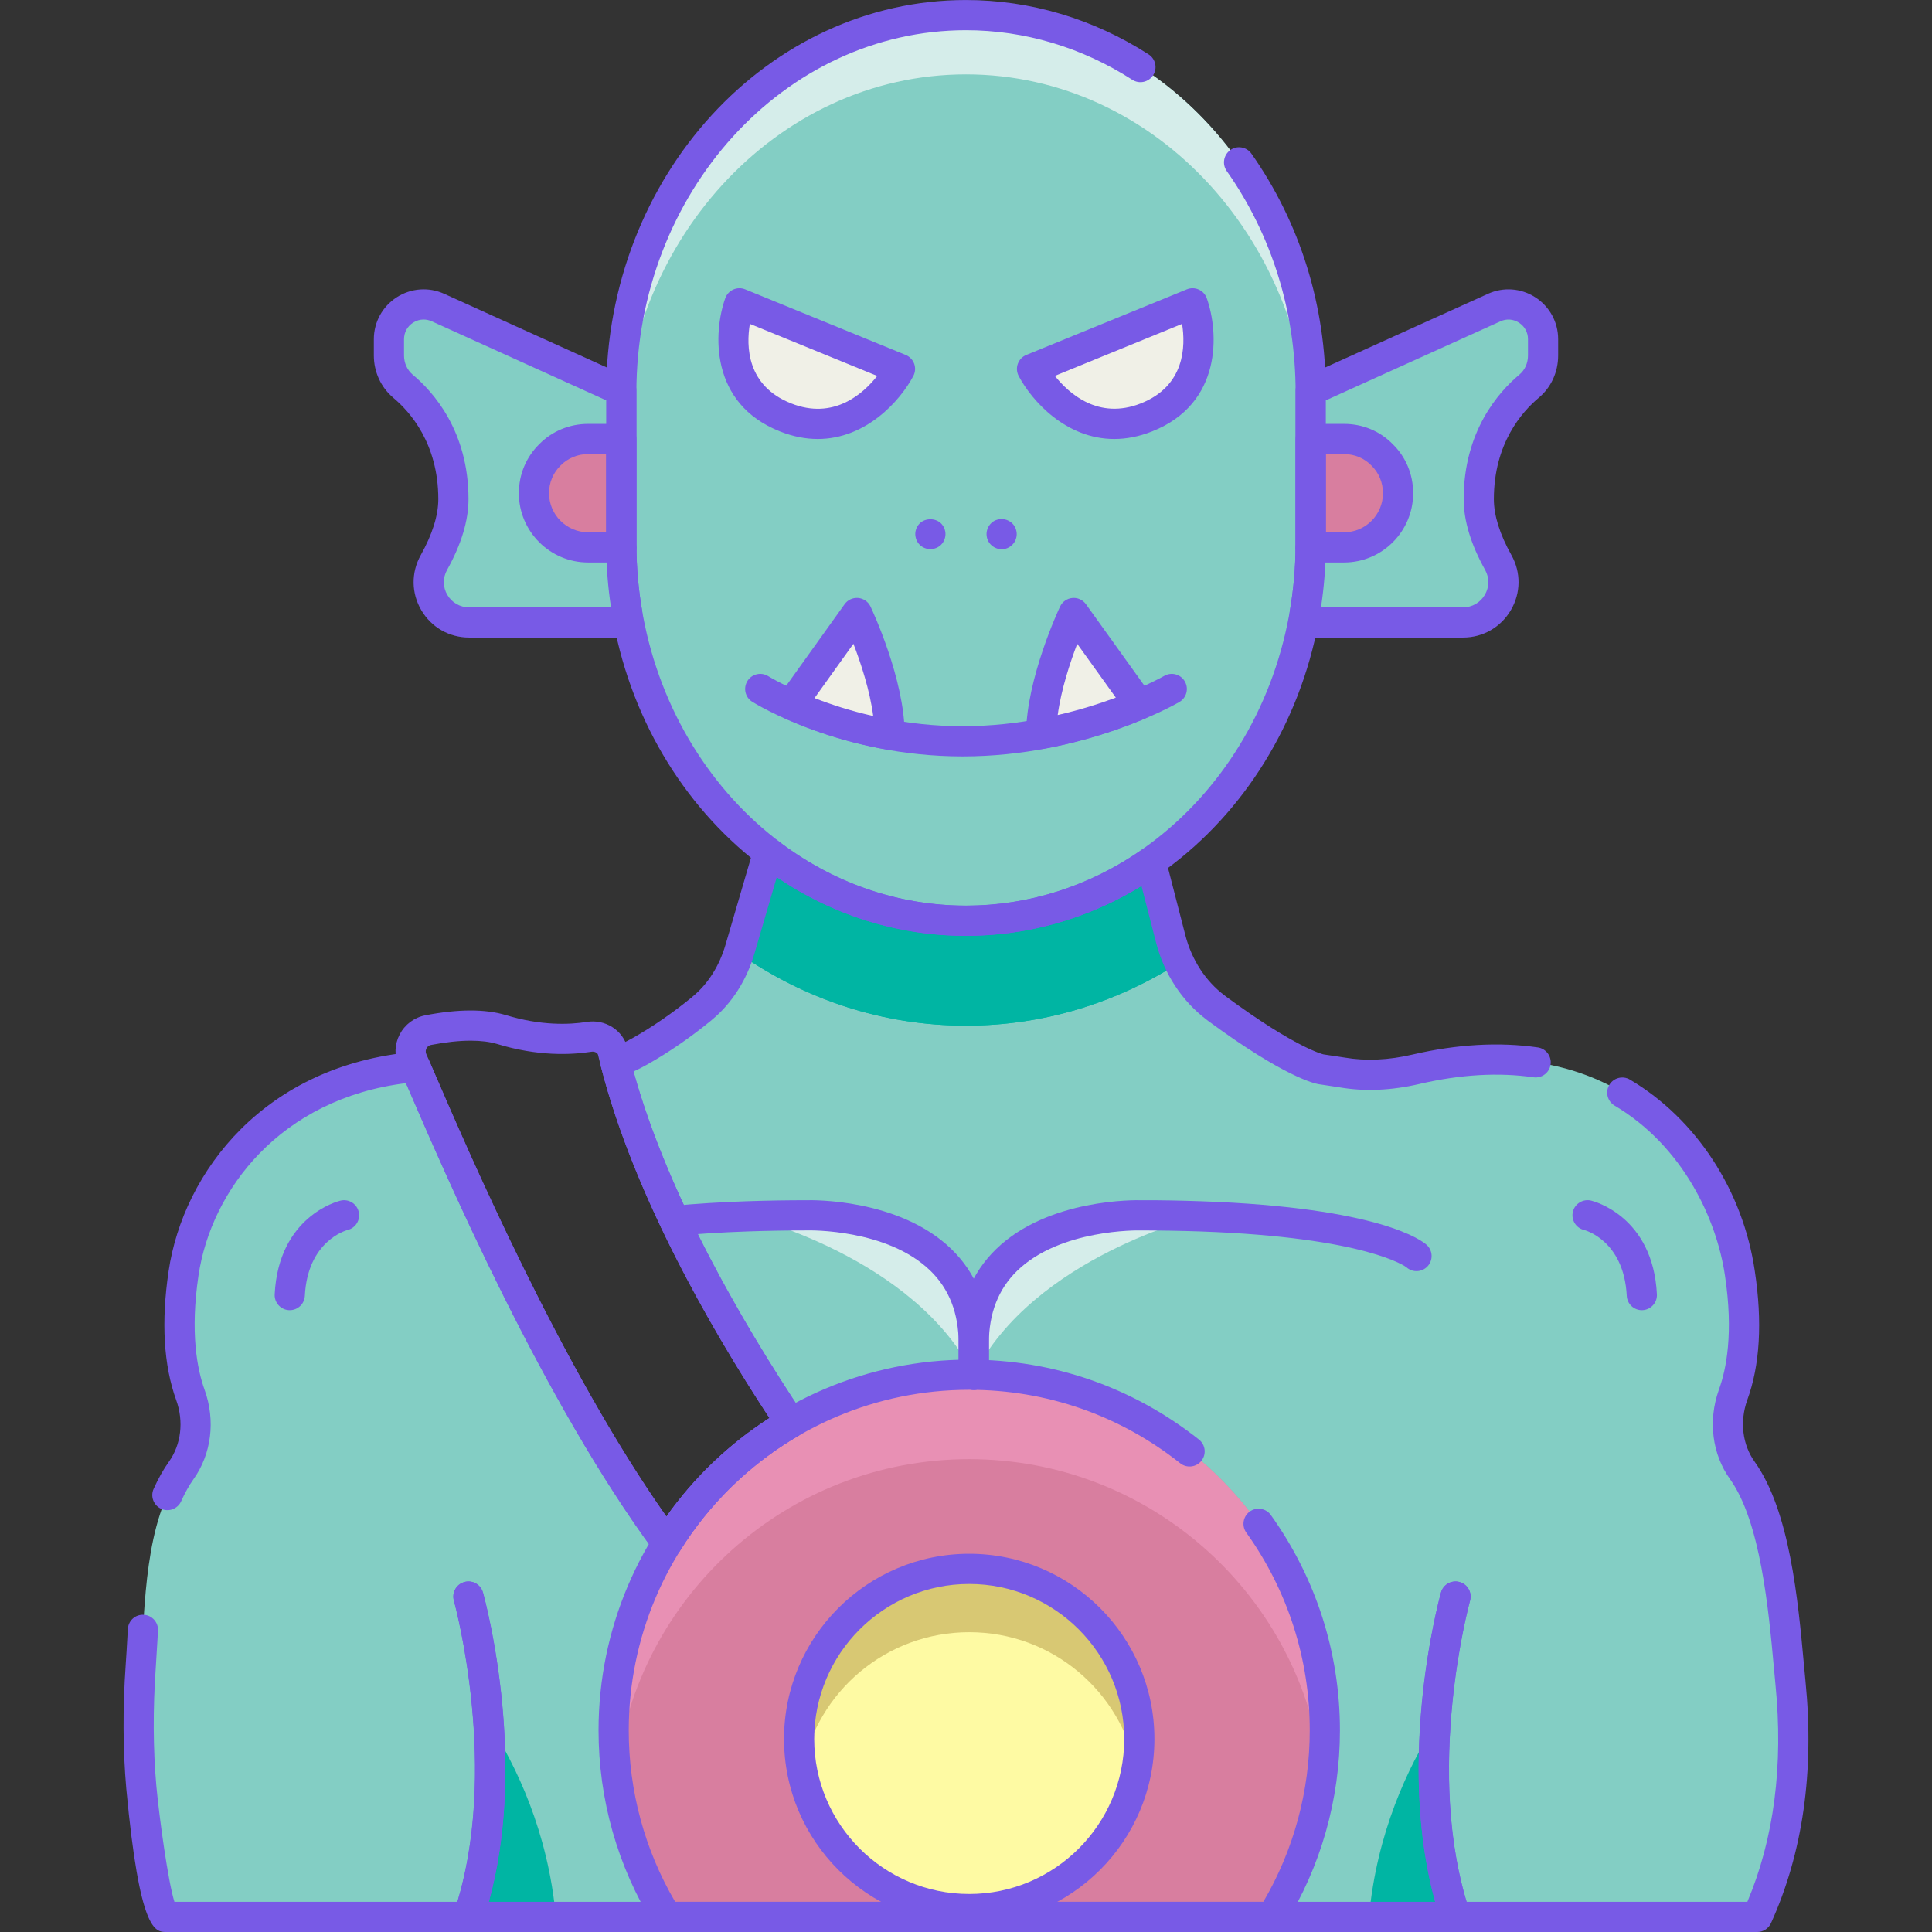 <svg id="Layer_1" enable-background="new 0 0 128 128" height="512" viewBox="0 0 128 128" width="512" xmlns="http://www.w3.org/2000/svg"><rect x="0" y="0" width="128" height="128" fill="#333333" stroke="none"/><g><g><path d="m116.423 127h-105.401c-.724 0-1.577-7.716-1.656-8.569-.238-2.678-.228-5.375-.04-8.053.288-4.046.238-9.521 2.678-12.952 1.031-1.448 1.22-3.312.615-4.998-.585-1.617-1.031-4.205-.456-8.073.922-6.208 6.059-12.853 15.362-13.666 2.311 5.345 8.965 21.124 16.661 31.547 2.033-3.283 4.86-6.03 8.202-7.974-3.907-5.851-9.362-15.084-11.603-23.851.565-.218 1.111-.476 1.636-.774 1.121-.635 2.529-1.547 4.056-2.797 0-.01.01-.01.02-.02 1.24-1.012 2.093-2.43 2.539-3.967l1.864-6.377c3.708 2.858 8.221 4.524 13.1 4.524 4.502 0 8.707-1.428 12.248-3.898l1.319 5.117c.466 1.795 1.478 3.412 2.955 4.522.04.03.089.069.129.099 5.008 3.689 6.843 3.997 6.843 3.997.496.069.972.149 1.438.218 1.626.278 3.293.159 4.899-.218 13.636-3.164 20.35 6.06 21.441 13.517.585 3.868.139 6.456-.456 8.073-.595 1.686-.417 3.55.625 4.998 2.38 3.342 2.797 10.056 3.183 14.063.527 5.287.011 10.633-2.201 15.512z" fill="#83cec4"/></g><g><path d="m78.132 63.777c-4.155 2.658-8.985 4.175-14.132 4.175-5.544 0-10.711-1.755-15.064-4.8.04-.099.069-.198.099-.298l1.864-6.377c3.709 2.857 8.222 4.523 13.101 4.523 4.502 0 8.707-1.428 12.248-3.898l1.319 5.117c.139.536.327 1.062.565 1.558z" fill="#00b5a3"/></g><g><path d="m78.132 63.777c-4.155 2.658-8.985 4.175-14.132 4.175-5.544 0-10.711-1.755-15.064-4.8.04-.099.069-.198.099-.298l1.864-6.377c3.709 2.857 8.222 4.523 13.101 4.523 4.502 0 8.707-1.428 12.248-3.898l1.319 5.117c.139.536.327 1.062.565 1.558z" fill="#00b5a3"/></g><g><path d="m64.526 91.079s0 .01-.01.01-.01 0-.02-.01c0 0 0 .01.01 0-3.947-7.815-15.015-10.493-15.015-10.493 1.24-.04 2.578-.069 4.026-.069 0 0 10.969-.317 10.998 8.44v2.122z" fill="#d5edea"/></g><g><path d="m64.526 91.079h.01c-.01.01-.01.01-.02.01s-.01-.01-.01-.01h.01v-2.122c.03-8.757 11.008-8.44 11.008-8.44 1.438 0 2.767.03 3.997.069 0 .001-11.048 2.678-14.995 10.493z" fill="#d5edea"/></g><g><path d="m32.364 114.117c1.835 2.856 3.947 7.24 4.463 12.883h-5.792c1.448-4.314 1.607-9.005 1.329-12.883z" fill="#00b5a3"/></g><g><path d="m96.43 127h-5.732c.516-5.574 2.578-9.927 4.403-12.783-.268 3.857-.099 8.509 1.329 12.783z" fill="#00b5a3"/></g><g><path d="m31.033 128c-.105 0-.212-.017-.318-.052-.524-.176-.806-.743-.63-1.266 3.107-9.262.017-20.52-.015-20.633-.149-.532.161-1.084.693-1.233.531-.15 1.083.161 1.233.693.136.484 3.286 11.97-.015 21.809-.14.417-.53.682-.948.682z" fill="#785ae6"/></g><g><path d="m96.435 128c-.418 0-.808-.264-.948-.683-3.3-9.839-.15-21.324-.015-21.809.149-.531.699-.841 1.232-.693.532.149.842.701.693 1.232-.031.113-3.117 11.387-.015 20.633.175.523-.106 1.09-.63 1.266-.105.036-.212.054-.317.054z" fill="#785ae6"/></g><g><path d="m31.035 128c-.105 0-.213-.017-.318-.052-.523-.176-.805-.743-.63-1.267 1.189-3.542 1.62-7.746 1.28-12.493-.326-4.646-1.285-8.107-1.294-8.142-.149-.532.161-1.084.693-1.233.532-.151 1.084.161 1.233.693.042.149 1.023 3.694 1.364 8.541.359 5.011-.105 9.477-1.378 13.271-.143.418-.532.682-.95.682z" fill="#785ae6"/></g><g><path d="m96.43 128c-.418 0-.809-.265-.949-.684-1.259-3.771-1.723-8.202-1.377-13.17.33-4.893 1.321-8.488 1.363-8.639.149-.532.698-.842 1.231-.695.532.148.843.7.695 1.231-.01.035-.979 3.56-1.294 8.239-.327 4.708.104 8.879 1.28 12.399.175.524-.108 1.09-.632 1.266-.105.036-.212.053-.317.053z" fill="#785ae6"/></g><g><path d="m64 61.002c-12.613 0-22.838-11.198-22.838-25.01v-9.98c0-13.813 10.225-25.01 22.838-25.01 12.613 0 22.838 11.198 22.838 25.01v9.98c0 13.813-10.225 25.01-22.838 25.01z" fill="#83cec4"/></g><g><path d="m86.84 26.012v3.927c0-6.912-2.559-13.16-6.684-17.683-4.136-4.532-9.848-7.329-16.156-7.329-12.615 0-22.84 11.197-22.84 25.012v-3.927c0-13.815 10.225-25.012 22.84-25.012 6.307 0 12.02 2.797 16.155 7.329 4.126 4.522 6.685 10.77 6.685 17.683z" fill="#d5edea"/></g><g><path d="m64 62.002c-13.144 0-23.838-11.668-23.838-26.011v-9.979c0-14.342 10.694-26.01 23.838-26.01 4.257 0 8.44 1.245 12.098 3.6.464.299.598.918.299 1.382-.299.465-.918.599-1.382.299-3.334-2.146-7.143-3.281-11.015-3.281-12.042 0-21.838 10.771-21.838 24.01v9.979c0 13.24 9.796 24.011 21.838 24.011s21.838-10.771 21.838-24.011v-9.979c0-5.363-1.578-10.44-4.564-14.68-.318-.452-.209-1.075.242-1.394s1.076-.209 1.394.242c3.224 4.579 4.928 10.054 4.928 15.832v9.979c0 14.343-10.694 26.011-23.838 26.011z" fill="#785ae6"/></g><g><g><path d="m102.232 22.475v1.076c0 .78-.318 1.526-.922 2.031-1.252 1.043-3.338 3.404-3.338 7.488 0 1.438.571 2.91 1.296 4.205.988 1.779-.307 3.964-2.339 3.964h-10.486v-.615c.242-1.416.384-2.866.384-4.359.011-.088.011-.187.011-.274v-10.112l12.155-5.501c1.515-.692 3.239.428 3.239 2.097z" fill="#83cec4"/></g><g><path d="m41.557 40.625v.615h-10.475c-2.042 0-3.327-2.185-2.339-3.964.725-1.296 1.296-2.767 1.296-4.205 0-4.084-2.097-6.445-3.349-7.488-.593-.505-.922-1.252-.922-2.031v-1.076c0-1.669 1.724-2.789 3.25-2.097l12.144 5.501v10.113c0 .088 0 .187.011.274 0 1.492.143 2.941.384 4.358z" fill="#83cec4"/></g><g><path d="m41.173 36.266h-2.207c-1.987 0-3.59-1.614-3.59-3.59 0-.999.395-1.889 1.054-2.536.648-.659 1.537-1.054 2.536-1.054h2.196v6.906c0 .087 0 .186.011.274z" fill="#d87e9f"/></g><g><path d="m92.625 32.675c0 1.976-1.603 3.59-3.579 3.59h-2.218c.011-.088.011-.187.011-.274v-6.906h2.207c.988 0 1.889.395 2.525 1.054.658.648 1.054 1.537 1.054 2.536z" fill="#d87e9f"/></g></g><g><g><path d="m96.929 42.239h-10.486c-.552 0-1-.448-1-1v-.615c0-.056.005-.113.014-.168.249-1.459.37-2.83.37-4.191 0-.042.003-.084.008-.127.005-.047.003-.1.003-.147v-10.113c0-.393.23-.749.588-.911l12.155-5.501c1.015-.463 2.188-.379 3.133.229.951.611 1.518 1.65 1.518 2.78v1.076c0 1.098-.467 2.118-1.281 2.798-1.113.928-2.979 3.034-2.979 6.721 0 1.08.393 2.331 1.169 3.717.638 1.148.62 2.507-.045 3.639-.668 1.136-1.852 1.813-3.167 1.813zm-10.486-1.614h.01zm1.075-.386h9.411c.599 0 1.138-.309 1.443-.827.302-.514.311-1.131.022-1.651-.943-1.687-1.422-3.266-1.422-4.691 0-4.502 2.317-7.105 3.698-8.256.357-.299.563-.759.563-1.263v-1.076c0-.453-.218-.853-.6-1.097-.375-.242-.822-.274-1.224-.09l-11.57 5.236v9.468c0 .104-.002.218-.011.326-.003 1.283-.105 2.571-.31 3.921z" fill="#785ae6"/></g><g><path d="m41.557 42.239h-10.474c-1.318 0-2.502-.676-3.169-1.81-.666-1.131-.682-2.492-.044-3.64.776-1.389 1.169-2.639 1.169-3.72 0-3.68-1.873-5.79-2.989-6.72-.818-.696-1.282-1.714-1.282-2.799v-1.076c0-1.127.566-2.165 1.513-2.776.947-.61 2.123-.697 3.149-.232l12.144 5.501c.357.162.587.519.587.911v10.113c0 .047-.002.1.003.148.004.039.008.087.008.126 0 1.361.121 2.731.37 4.191.009.055.014.112.014.168v.615c.001.553-.447 1-.999 1zm-13.492-21.07c-.243 0-.484.071-.7.21-.379.245-.597.644-.597 1.095v1.076c0 .498.208.961.571 1.27 1.377 1.147 3.7 3.755 3.7 8.25 0 1.426-.479 3.005-1.422 4.694-.289.52-.282 1.138.021 1.651.304.516.844.824 1.445.824h9.399c-.205-1.35-.307-2.639-.309-3.922-.009-.108-.011-.222-.011-.326v-9.468l-11.556-5.235c-.176-.079-.359-.119-.541-.119z" fill="#785ae6"/></g><g><path d="m41.173 37.266h-2.207c-2.531 0-4.59-2.059-4.59-4.59 0-1.238.48-2.392 1.353-3.25.846-.86 2-1.341 3.237-1.341h2.196c.552 0 1 .448 1 1v6.907c0 .047-.002.1.003.148.033.284-.056.573-.245.786-.19.213-.462.34-.747.34zm-2.207-7.182c-.697 0-1.344.268-1.823.755-.5.491-.768 1.138-.768 1.835 0 1.428 1.162 2.59 2.59 2.59h1.196v-5.181h-1.195z" fill="#785ae6"/></g><g><path d="m89.045 37.266h-2.218c-.287 0-.561-.124-.75-.339-.19-.215-.278-.502-.241-.788.005-.047.003-.1.003-.147v-6.907c0-.552.448-1 1-1h2.207c1.245 0 2.397.483 3.244 1.359.855.839 1.335 1.994 1.335 3.231 0 2.532-2.055 4.591-4.58 4.591zm-1.207-2h1.207c1.422 0 2.58-1.162 2.58-2.59 0-.697-.268-1.345-.755-1.823-.485-.501-1.126-.768-1.824-.768h-1.207v5.181z" fill="#785ae6"/></g></g><g><g><path d="m63.778 50.114c-8.078 0-13.707-3.473-13.942-3.621-.468-.293-.608-.909-.316-1.377.292-.469.91-.61 1.377-.318.053.033 5.403 3.316 12.881 3.316 7.501 0 13.295-3.3 13.353-3.333.478-.277 1.089-.114 1.366.364s.115 1.088-.362 1.366c-.253.147-6.296 3.603-14.357 3.603z" fill="#785ae6"/></g><g><path d="m58.938 48.673c-2.772-.483-5.028-1.318-6.515-1.987l4.347-6.072s2.168 4.567 2.168 8.059z" fill="#f0f0e7"/></g><g><path d="m75.483 46.674c-1.525.648-3.78 1.449-6.502 1.943.025-3.481 2.155-8.004 2.155-8.004z" fill="#f0f0e7"/></g><g><path d="m58.937 49.673c-.057 0-.114-.005-.171-.015-2.934-.511-5.292-1.403-6.754-2.061-.273-.123-.477-.362-.555-.652s-.022-.599.152-.842l4.348-6.072c.205-.288.545-.445.902-.414.353.032.663.248.814.567.093.195 2.264 4.813 2.264 8.488 0 .295-.13.575-.356.765-.182.154-.41.236-.644.236zm-4.972-3.424c1.044.409 2.361.845 3.887 1.188-.221-1.706-.826-3.526-1.311-4.786z" fill="#785ae6"/></g><g><path d="m68.981 49.618c-.233 0-.462-.082-.644-.235-.228-.191-.358-.475-.356-.772.027-3.659 2.159-8.23 2.25-8.423.151-.321.46-.538.814-.57.352-.035.697.125.903.413l4.348 6.061c.177.247.232.561.15.853s-.292.532-.572.65c-1.478.628-3.843 1.486-6.715 2.007-.059.011-.118.016-.178.016zm2.388-6.963c-.475 1.246-1.066 3.035-1.293 4.718 1.494-.341 2.802-.763 3.85-1.154z" fill="#785ae6"/></g></g><g><g><path d="m48.991 20.096 10.635 4.345s-2.71 5.14-7.58 3.213c-5.023-1.987-3.055-7.558-3.055-7.558z" fill="#f0f0e7"/></g><g><path d="m79.009 20.096-10.635 4.345s2.71 5.14 7.58 3.213c5.023-1.987 3.055-7.558 3.055-7.558z" fill="#f0f0e7"/></g></g><g><g><path d="m54.178 29.085c-.78 0-1.616-.15-2.5-.5-4.682-1.852-4.421-6.581-3.63-8.822.091-.258.284-.467.534-.58.25-.111.535-.116.788-.013l10.635 4.346c.261.107.465.319.562.584.096.265.076.559-.055.808-.872 1.65-3.136 4.177-6.334 4.177zm-4.498-7.627c-.248 1.483-.209 4.103 2.733 5.268 2.824 1.117 4.774-.636 5.705-1.819z" fill="#785ae6"/></g><g><path d="m73.822 29.085c-3.199 0-5.462-2.527-6.333-4.177-.131-.25-.151-.543-.055-.808.097-.265.3-.477.562-.584l10.635-4.346c.254-.103.54-.098.788.013.25.112.442.322.534.58.792 2.241 1.052 6.97-3.629 8.822-.886.35-1.722.5-2.502.5zm-3.935-4.182c.938 1.18 2.893 2.933 5.7 1.822 2.926-1.158 2.965-3.796 2.728-5.266z" fill="#785ae6"/></g></g><g><g><path d="m61.64 36.38c-.26 0-.52-.1-.71-.29-.18-.18-.29-.44-.29-.71 0-.26.11-.52.29-.7.37-.37 1.05-.37 1.42 0 .18.18.29.44.29.7 0 .27-.11.53-.29.71-.19.19-.45.29-.71.29z" fill="#785ae6"/></g><g><path d="m66.36 36.39c-.13 0-.26-.03-.38-.08-.13-.05-.23-.13-.33-.22-.04-.04-.09-.1-.12-.15-.04-.05-.07-.11-.09-.17-.03-.06-.05-.13-.06-.19s-.02-.13-.02-.19c0-.27.11-.53.29-.71.1-.1.2-.17.33-.22.37-.15.81-.06 1.09.22.18.18.29.44.29.71 0 .26-.11.52-.29.7-.19.19-.45.3-.71.3z" fill="#785ae6"/></g></g><g><path d="m87.772 114.643c0 4.532-1.279 8.767-3.511 12.357h-40.096c-2.231-3.59-3.511-7.825-3.511-12.357 0-13.012 10.552-23.564 23.554-23.564 13.012 0 23.564 10.552 23.564 23.564z" fill="#d87e9f"/></g><g><path d="m87.772 114.643c0 .942-.06 1.884-.169 2.807-1.379-11.702-11.326-20.777-23.395-20.777-12.059 0-22.007 9.074-23.385 20.777-.109-.922-.169-1.864-.169-2.807 0-13.012 10.552-23.564 23.554-23.564 13.012 0 23.564 10.552 23.564 23.564z" fill="#e890b4"/></g><g><path d="m84.261 128h-40.095c-.346 0-.667-.179-.849-.472-2.396-3.854-3.662-8.31-3.662-12.885 0-13.544 11.015-24.564 24.554-24.564 5.582 0 10.846 1.832 15.225 5.296.433.343.506.972.164 1.405s-.972.506-1.405.164c-4.021-3.183-8.857-4.865-13.983-4.865-12.436 0-22.554 10.122-22.554 22.564 0 4.016 1.062 7.931 3.075 11.357h38.968c2.013-3.426 3.075-7.341 3.075-11.357 0-4.729-1.454-9.261-4.204-13.105-.321-.449-.217-1.074.232-1.395.448-.322 1.073-.218 1.395.232 2.994 4.186 4.577 9.12 4.577 14.269 0 4.575-1.266 9.031-3.662 12.885-.184.292-.505.471-.851.471z" fill="#785ae6"/></g><g><path d="m44.185 103.236c-.317 0-.616-.15-.805-.406-7.451-10.1-14.009-25.323-16.478-31.054l-.494-1.145c-.296-.679-.269-1.445.075-2.102s.96-1.117 1.689-1.261c2.177-.422 3.973-.427 5.342-.016 2.309.706 4.182.639 5.35.455 1.22-.208 2.414.542 2.702 1.711 2.047 8.71 7.466 18.016 11.652 24.289.153.229.205.512.142.781s-.233.5-.471.638c-3.196 1.859-5.912 4.5-7.854 7.636-.175.282-.478.459-.81.473-.013.001-.027.001-.04.001zm-13-34.288c-.771 0-1.655.095-2.627.283-.178.036-.266.157-.302.227-.036.068-.085.209-.013.376l.497 1.151c2.35 5.456 8.442 19.599 15.411 29.493 1.829-2.587 4.158-4.814 6.83-6.528-4.187-6.384-9.339-15.47-11.359-24.063-.034-.139-.243-.239-.434-.206-1.39.217-3.587.301-6.254-.515-.484-.145-1.073-.218-1.749-.218z" fill="#785ae6"/></g><g><path d="m64.514 92.084c-.55 0-.998-.445-1-.996l-.001-1.443.001-.652c0-1.979-.63-3.595-1.873-4.803-2.869-2.788-8.041-2.673-8.095-2.672-1.377 0-2.722.023-4.024.068-1.691.059-3.28.158-4.729.295-.55.048-1.038-.352-1.09-.901s.352-1.038.901-1.09c1.488-.141 3.117-.243 4.84-.303 1.333-.045 2.701-.068 4.073-.068.218-.005 6.049-.133 9.517 3.238 1.646 1.599 2.479 3.697 2.479 6.237l-.001.656.001 1.431c.002.552-.443 1.002-.996 1.004 0-.001-.001-.001-.003-.001z" fill="#785ae6"/></g><g><path d="m64.514 92.084c-.002 0-.003 0-.005 0-.552-.003-.998-.453-.995-1.005.002-.495.002-.972.001-1.43l-.001-.656c0-2.538.834-4.635 2.479-6.234 3.471-3.374 9.313-3.244 9.559-3.24 1.343-.006 2.71.022 4.035.068 11.912.417 14.662 2.64 14.937 2.893.407.374.433 1.006.06 1.413-.374.406-1.005.434-1.413.06-.002 0-2.586-1.979-13.644-2.366-1.31-.045-2.653-.067-4.002-.067-.081-.003-5.285-.104-8.143 2.681-1.239 1.207-1.867 2.82-1.867 4.794l.001.652c.001.462.001.945-.001 1.444-.004.549-.451.993-1.001.993z" fill="#785ae6"/></g><g><path d="m44.185 103.236c-.316 0-.616-.15-.805-.406-7.425-10.057-13.746-24.718-16.444-30.979l-.039-.089c-8.334 1.033-12.904 7.075-13.746 12.741-.563 3.784-.089 6.213.407 7.585.729 2.033.452 4.244-.741 5.918-.295.416-.562.892-.815 1.456-.226.503-.817.729-1.322.502-.503-.226-.729-.818-.502-1.322.307-.684.637-1.271 1.01-1.795.813-1.142.996-2.667.488-4.081-.835-2.309-1.005-5.188-.504-8.558.981-6.603 6.391-13.652 16.264-14.515.422-.041.834.204 1.005.599l.331.767c2.348 5.446 8.435 19.565 15.378 29.419 1.829-2.588 4.158-4.814 6.83-6.528-4.025-6.135-9.017-14.887-11.166-23.291-.125-.491.136-.998.608-1.181.518-.2 1.023-.438 1.504-.71 1.309-.741 2.609-1.637 3.867-2.661.024-.023.05-.046.077-.067 1.027-.84 1.789-2.038 2.203-3.464l1.865-6.379c.093-.317.336-.568.65-.67.314-.104.658-.043.92.158 3.667 2.823 7.986 4.315 12.492 4.315 4.151 0 8.188-1.286 11.676-3.718.27-.188.613-.231.919-.117.308.114.54.371.621.688l1.319 5.117c.422 1.624 1.341 3.035 2.588 3.973l.121.093c4.618 3.402 6.42 3.816 6.438 3.82.256.034.555.081.848.126l.549.084c1.413.242 2.928.172 4.523-.203 2.937-.681 5.722-.838 8.281-.469.546.079.926.586.847 1.133s-.583.923-1.133.847c-2.312-.335-4.85-.187-7.54.438-1.854.435-3.636.514-5.294.23l-.542-.083c-.283-.044-.571-.089-.866-.13-.238-.04-2.243-.458-7.298-4.182-.006-.005-.078-.06-.084-.064-1.659-1.249-2.839-3.049-3.375-5.111l-.972-3.77c-3.539 2.162-7.53 3.298-11.626 3.298-4.478 0-8.784-1.337-12.538-3.882l-1.467 5.018c-.523 1.802-1.501 3.333-2.828 4.43-.019.017-.038.034-.057.05-1.36 1.113-2.772 2.086-4.197 2.893-.305.173-.619.334-.939.483 2.299 8.284 7.349 16.881 11.245 22.716.153.229.205.512.143.781s-.233.5-.471.639c-3.196 1.859-5.912 4.5-7.854 7.636-.175.282-.478.459-.81.473-.015-.001-.028-.001-.042-.001z" fill="#785ae6"/></g><g><path d="m116.423 128h-105.402c-.746 0-1.767 0-2.652-9.476-.229-2.584-.243-5.347-.042-8.216.039-.55.072-1.127.106-1.722l.038-.663c.032-.551.496-.977 1.057-.939.551.032.972.505.939 1.057l-.038.66c-.035.604-.068 1.19-.107 1.749-.194 2.763-.182 5.419.038 7.894.197 2.106.776 6.33 1.197 7.657h104.21c1.769-4.199 2.395-9.044 1.861-14.412l-.104-1.121c-.352-3.835-.883-9.632-2.898-12.461-1.192-1.657-1.474-3.868-.753-5.911.506-1.376.984-3.798.41-7.59-.536-3.665-2.738-8.543-7.313-11.258-.475-.282-.631-.896-.35-1.37.281-.475.894-.632 1.37-.35 4.399 2.611 7.491 7.353 8.271 12.684.511 3.376.341 6.259-.507 8.563-.499 1.414-.314 2.939.498 4.069 2.331 3.273 2.87 9.151 3.264 13.443l.104 1.108c.593 5.972-.176 11.363-2.287 16.02-.161.356-.517.585-.91.585zm-104.735-1.68h.01z" fill="#785ae6"/></g><g><path d="m108.775 86.803c-.529 0-.971-.416-.998-.95-.186-3.692-2.802-4.358-2.829-4.364-.537-.128-.869-.667-.741-1.205.128-.537.67-.868 1.205-.741.167.04 4.103 1.037 4.362 6.209.028.552-.397 1.021-.948 1.049-.017.001-.034.002-.051.002z" fill="#785ae6"/></g><g><path d="m19.199 86.803c-.017 0-.034 0-.051-.001-.552-.027-.977-.497-.949-1.048.259-5.173 4.194-6.17 4.362-6.209.538-.129 1.077.204 1.205.741.127.534-.2 1.071-.732 1.203-.12.031-2.656.741-2.837 4.366-.027.532-.469.948-.998.948z" fill="#785ae6"/></g><g><circle cx="64.213" cy="115.212" fill="#fefaa3" r="11.27"/></g><g><path d="m52.942 115.218c0-6.228 5.048-11.276 11.276-11.276 6.218 0 11.266 5.048 11.266 11.276 0 .714-.069 1.408-.198 2.093-.982-5.227-5.564-9.174-11.068-9.174-5.514 0-10.096 3.947-11.078 9.174-.128-.685-.198-1.379-.198-2.093z" fill="#d8c873"/></g><g><path d="m64.213 127.481c-6.766 0-12.27-5.504-12.27-12.27s5.504-12.27 12.27-12.27 12.27 5.504 12.27 12.27-5.504 12.27-12.27 12.27zm0-22.539c-5.663 0-10.27 4.607-10.27 10.27s4.607 10.27 10.27 10.27 10.27-4.607 10.27-10.27-4.607-10.27-10.27-10.27z" fill="#785ae6"/></g></g></svg>